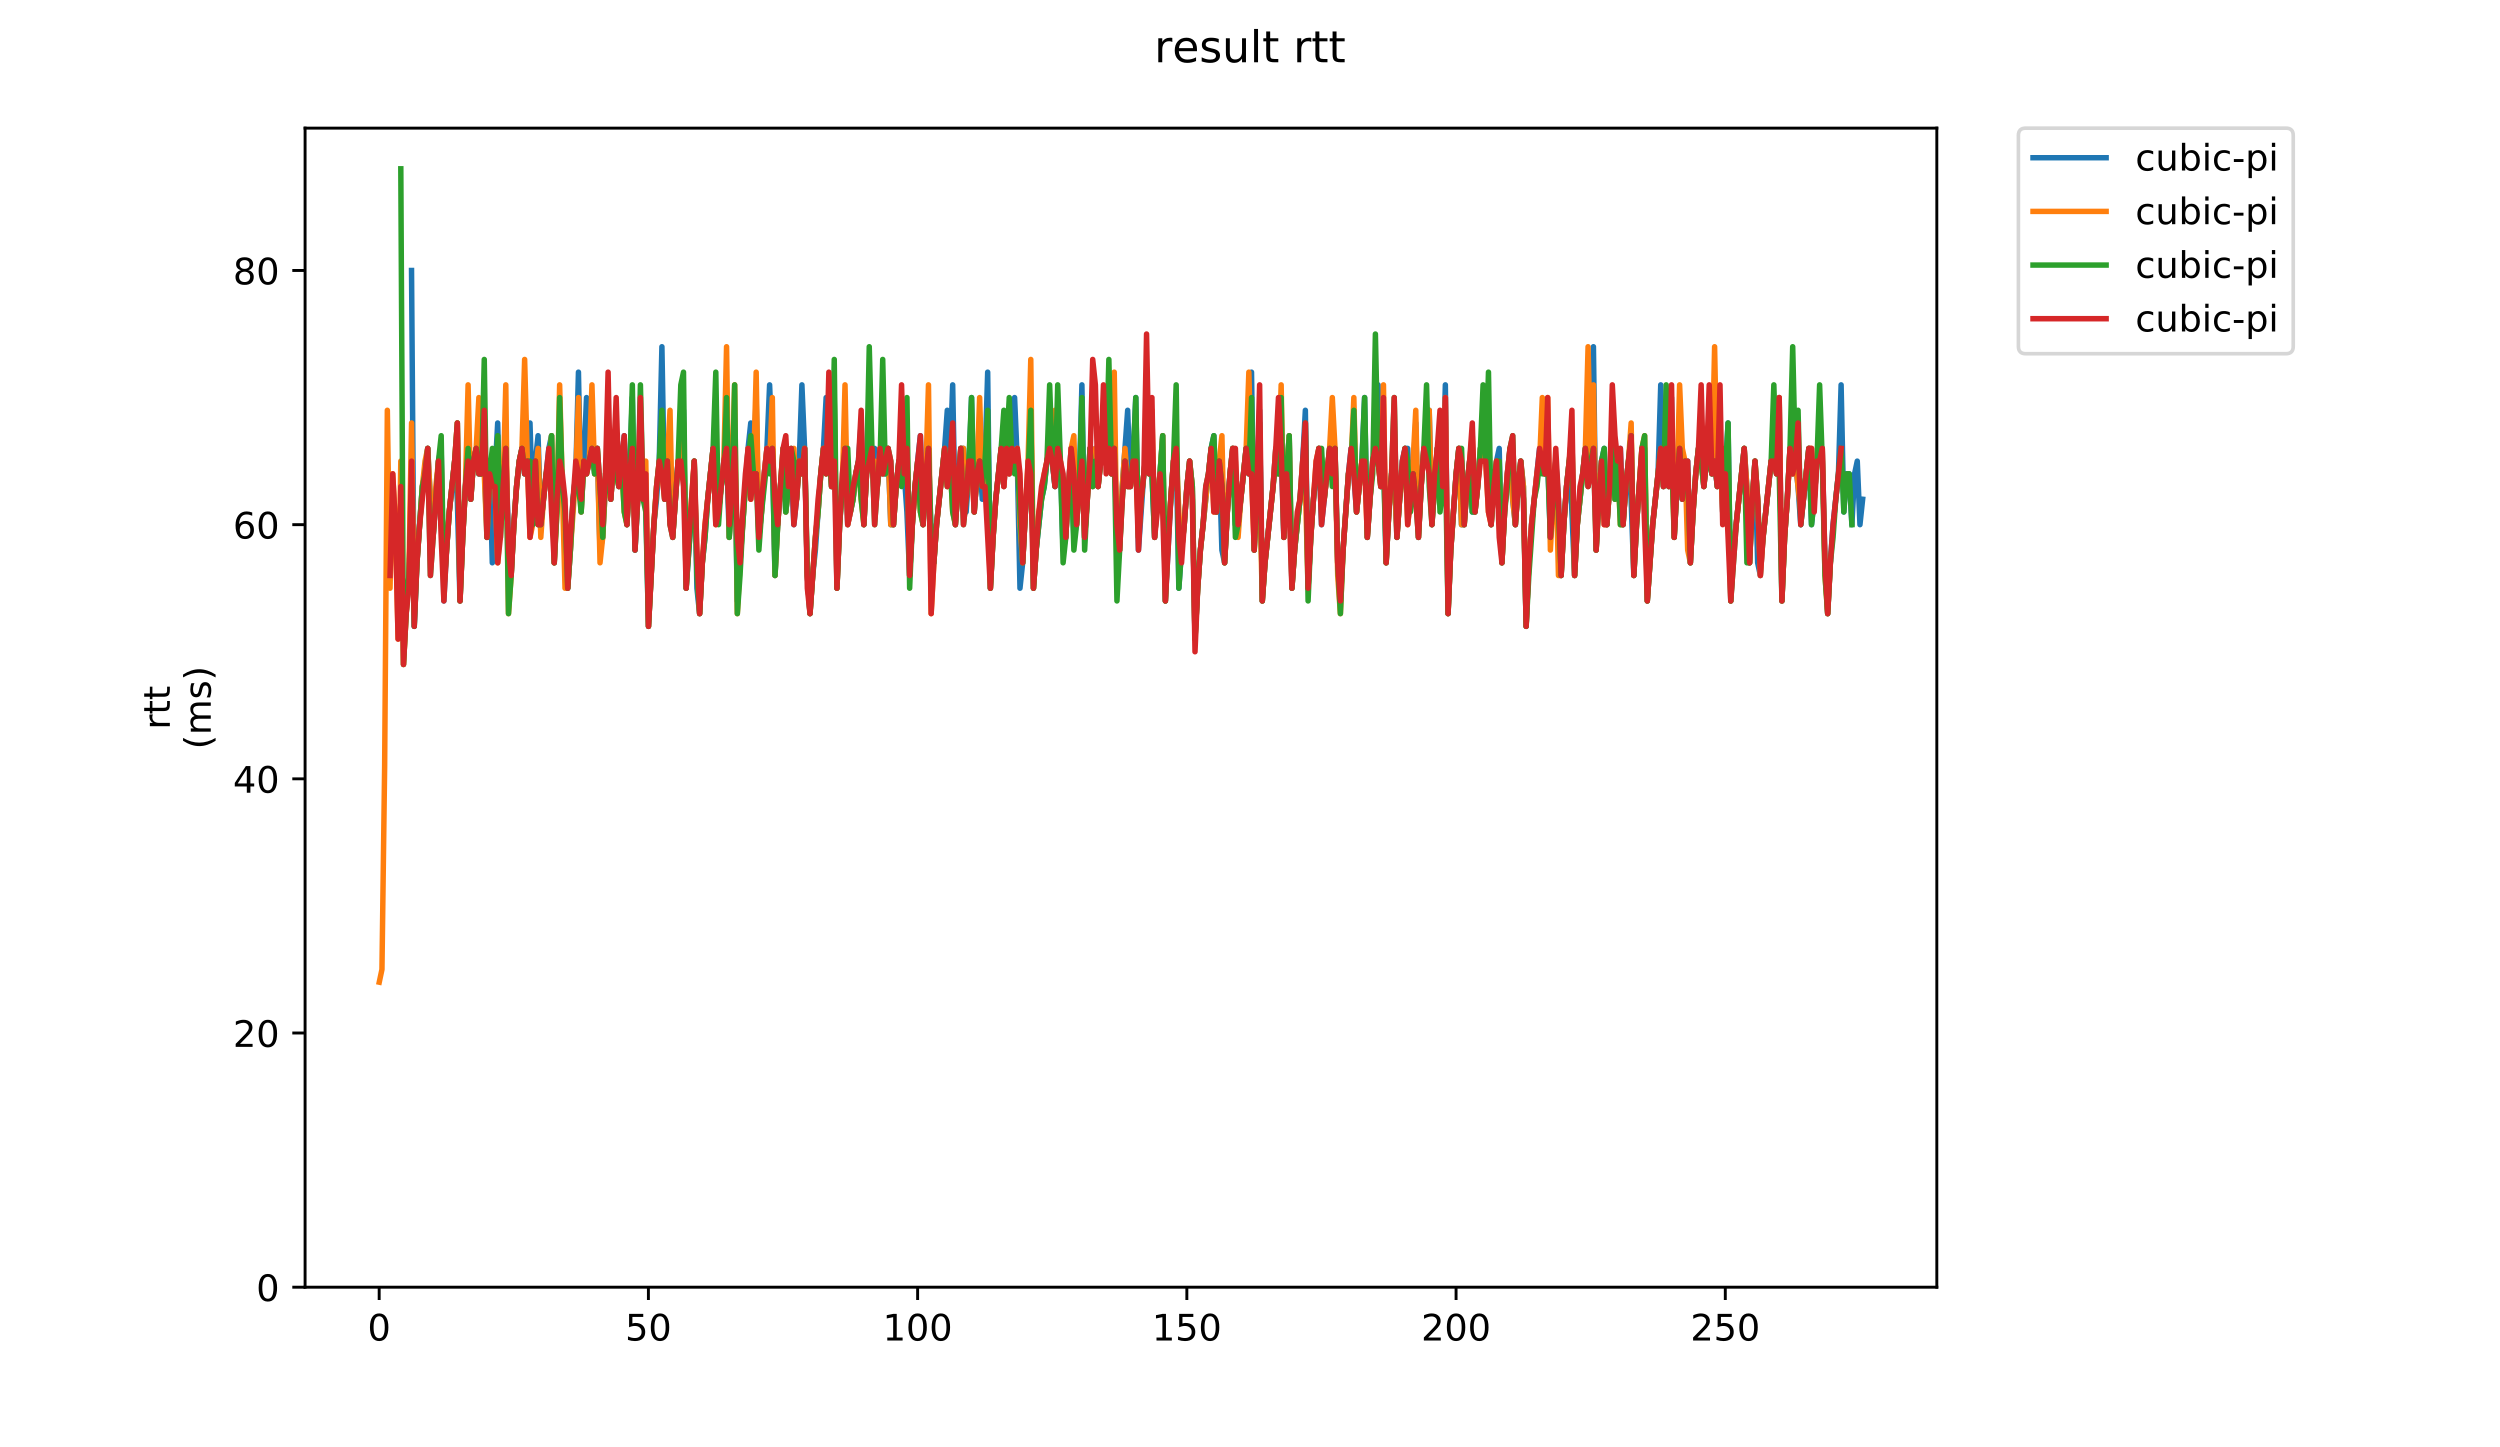 <?xml version="1.0" encoding="utf-8" standalone="no"?>
<!DOCTYPE svg PUBLIC "-//W3C//DTD SVG 1.1//EN"
  "http://www.w3.org/Graphics/SVG/1.1/DTD/svg11.dtd">
<!-- Created with matplotlib (https://matplotlib.org/) -->
<svg height="396pt" version="1.1" viewBox="0 0 684 396" width="684pt" xmlns="http://www.w3.org/2000/svg" xmlns:xlink="http://www.w3.org/1999/xlink">
 <defs>
  <style type="text/css">
*{stroke-linecap:butt;stroke-linejoin:round;}
  </style>
 </defs>
 <g id="figure_1">
  <g id="patch_1">
   <path d="M 0 396 
L 684 396 
L 684 0 
L 0 0 
z
" style="fill:#ffffff;"/>
  </g>
  <g id="axes_1">
   <g id="patch_2">
    <path d="M 83.472 352.174 
L 529.913 352.174 
L 529.913 35.062 
L 83.472 35.062 
z
" style="fill:#ffffff;"/>
   </g>
   <g id="matplotlib.axis_1">
    <g id="xtick_1">
     <g id="line2d_1">
      <defs>
       <path d="M 0 0 
L 0 3.5 
" id="m783a12eb0d" style="stroke:#000000;stroke-width:0.8;"/>
      </defs>
      <g>
       <use style="stroke:#000000;stroke-width:0.8;" x="103.743" xlink:href="#m783a12eb0d" y="352.174"/>
      </g>
     </g>
     <g id="text_1">
      <!-- 0 -->
      <defs>
       <path d="M 31.781 66.406 
Q 24.172 66.406 20.328 58.906 
Q 16.5 51.422 16.5 36.375 
Q 16.5 21.391 20.328 13.891 
Q 24.172 6.391 31.781 6.391 
Q 39.453 6.391 43.281 13.891 
Q 47.125 21.391 47.125 36.375 
Q 47.125 51.422 43.281 58.906 
Q 39.453 66.406 31.781 66.406 
z
M 31.781 74.219 
Q 44.047 74.219 50.516 64.516 
Q 56.984 54.828 56.984 36.375 
Q 56.984 17.969 50.516 8.266 
Q 44.047 -1.422 31.781 -1.422 
Q 19.531 -1.422 13.062 8.266 
Q 6.594 17.969 6.594 36.375 
Q 6.594 54.828 13.062 64.516 
Q 19.531 74.219 31.781 74.219 
z
" id="DejaVuSans-48"/>
      </defs>
      <g transform="translate(100.562 366.773)scale(0.1 -0.1)">
       <use xlink:href="#DejaVuSans-48"/>
      </g>
     </g>
    </g>
    <g id="xtick_2">
     <g id="line2d_2">
      <g>
       <use style="stroke:#000000;stroke-width:0.8;" x="177.403" xlink:href="#m783a12eb0d" y="352.174"/>
      </g>
     </g>
     <g id="text_2">
      <!-- 50 -->
      <defs>
       <path d="M 10.797 72.906 
L 49.516 72.906 
L 49.516 64.594 
L 19.828 64.594 
L 19.828 46.734 
Q 21.969 47.469 24.109 47.828 
Q 26.266 48.188 28.422 48.188 
Q 40.625 48.188 47.75 41.5 
Q 54.891 34.812 54.891 23.391 
Q 54.891 11.625 47.562 5.094 
Q 40.234 -1.422 26.906 -1.422 
Q 22.312 -1.422 17.547 -0.641 
Q 12.797 0.141 7.719 1.703 
L 7.719 11.625 
Q 12.109 9.234 16.797 8.062 
Q 21.484 6.891 26.703 6.891 
Q 35.156 6.891 40.078 11.328 
Q 45.016 15.766 45.016 23.391 
Q 45.016 31 40.078 35.438 
Q 35.156 39.891 26.703 39.891 
Q 22.75 39.891 18.812 39.016 
Q 14.891 38.141 10.797 36.281 
z
" id="DejaVuSans-53"/>
      </defs>
      <g transform="translate(171.04 366.773)scale(0.1 -0.1)">
       <use xlink:href="#DejaVuSans-53"/>
       <use x="63.623" xlink:href="#DejaVuSans-48"/>
      </g>
     </g>
    </g>
    <g id="xtick_3">
     <g id="line2d_3">
      <g>
       <use style="stroke:#000000;stroke-width:0.8;" x="251.062" xlink:href="#m783a12eb0d" y="352.174"/>
      </g>
     </g>
     <g id="text_3">
      <!-- 100 -->
      <defs>
       <path d="M 12.406 8.297 
L 28.516 8.297 
L 28.516 63.922 
L 10.984 60.406 
L 10.984 69.391 
L 28.422 72.906 
L 38.281 72.906 
L 38.281 8.297 
L 54.391 8.297 
L 54.391 0 
L 12.406 0 
z
" id="DejaVuSans-49"/>
      </defs>
      <g transform="translate(241.518 366.773)scale(0.1 -0.1)">
       <use xlink:href="#DejaVuSans-49"/>
       <use x="63.623" xlink:href="#DejaVuSans-48"/>
       <use x="127.246" xlink:href="#DejaVuSans-48"/>
      </g>
     </g>
    </g>
    <g id="xtick_4">
     <g id="line2d_4">
      <g>
       <use style="stroke:#000000;stroke-width:0.8;" x="324.722" xlink:href="#m783a12eb0d" y="352.174"/>
      </g>
     </g>
     <g id="text_4">
      <!-- 150 -->
      <g transform="translate(315.178 366.773)scale(0.1 -0.1)">
       <use xlink:href="#DejaVuSans-49"/>
       <use x="63.623" xlink:href="#DejaVuSans-53"/>
       <use x="127.246" xlink:href="#DejaVuSans-48"/>
      </g>
     </g>
    </g>
    <g id="xtick_5">
     <g id="line2d_5">
      <g>
       <use style="stroke:#000000;stroke-width:0.8;" x="398.381" xlink:href="#m783a12eb0d" y="352.174"/>
      </g>
     </g>
     <g id="text_5">
      <!-- 200 -->
      <defs>
       <path d="M 19.188 8.297 
L 53.609 8.297 
L 53.609 0 
L 7.328 0 
L 7.328 8.297 
Q 12.938 14.109 22.625 23.891 
Q 32.328 33.688 34.812 36.531 
Q 39.547 41.844 41.422 45.531 
Q 43.312 49.219 43.312 52.781 
Q 43.312 58.594 39.234 62.25 
Q 35.156 65.922 28.609 65.922 
Q 23.969 65.922 18.812 64.312 
Q 13.672 62.703 7.812 59.422 
L 7.812 69.391 
Q 13.766 71.781 18.938 73 
Q 24.125 74.219 28.422 74.219 
Q 39.75 74.219 46.484 68.547 
Q 53.219 62.891 53.219 53.422 
Q 53.219 48.922 51.531 44.891 
Q 49.859 40.875 45.406 35.406 
Q 44.188 33.984 37.641 27.219 
Q 31.109 20.453 19.188 8.297 
z
" id="DejaVuSans-50"/>
      </defs>
      <g transform="translate(388.837 366.773)scale(0.1 -0.1)">
       <use xlink:href="#DejaVuSans-50"/>
       <use x="63.623" xlink:href="#DejaVuSans-48"/>
       <use x="127.246" xlink:href="#DejaVuSans-48"/>
      </g>
     </g>
    </g>
    <g id="xtick_6">
     <g id="line2d_6">
      <g>
       <use style="stroke:#000000;stroke-width:0.8;" x="472.041" xlink:href="#m783a12eb0d" y="352.174"/>
      </g>
     </g>
     <g id="text_6">
      <!-- 250 -->
      <g transform="translate(462.497 366.773)scale(0.1 -0.1)">
       <use xlink:href="#DejaVuSans-50"/>
       <use x="63.623" xlink:href="#DejaVuSans-53"/>
       <use x="127.246" xlink:href="#DejaVuSans-48"/>
      </g>
     </g>
    </g>
   </g>
   <g id="matplotlib.axis_2">
    <g id="ytick_1">
     <g id="line2d_7">
      <defs>
       <path d="M 0 0 
L -3.5 0 
" id="mdb3381e8b7" style="stroke:#000000;stroke-width:0.8;"/>
      </defs>
      <g>
       <use style="stroke:#000000;stroke-width:0.8;" x="83.472" xlink:href="#mdb3381e8b7" y="352.174"/>
      </g>
     </g>
     <g id="text_7">
      <!-- 0 -->
      <g transform="translate(70.11 355.973)scale(0.1 -0.1)">
       <use xlink:href="#DejaVuSans-48"/>
      </g>
     </g>
    </g>
    <g id="ytick_2">
     <g id="line2d_8">
      <g>
       <use style="stroke:#000000;stroke-width:0.8;" x="83.472" xlink:href="#mdb3381e8b7" y="282.632"/>
      </g>
     </g>
     <g id="text_8">
      <!-- 20 -->
      <g transform="translate(63.747 286.431)scale(0.1 -0.1)">
       <use xlink:href="#DejaVuSans-50"/>
       <use x="63.623" xlink:href="#DejaVuSans-48"/>
      </g>
     </g>
    </g>
    <g id="ytick_3">
     <g id="line2d_9">
      <g>
       <use style="stroke:#000000;stroke-width:0.8;" x="83.472" xlink:href="#mdb3381e8b7" y="213.09"/>
      </g>
     </g>
     <g id="text_9">
      <!-- 40 -->
      <defs>
       <path d="M 37.797 64.312 
L 12.891 25.391 
L 37.797 25.391 
z
M 35.203 72.906 
L 47.609 72.906 
L 47.609 25.391 
L 58.016 25.391 
L 58.016 17.188 
L 47.609 17.188 
L 47.609 0 
L 37.797 0 
L 37.797 17.188 
L 4.891 17.188 
L 4.891 26.703 
z
" id="DejaVuSans-52"/>
      </defs>
      <g transform="translate(63.747 216.889)scale(0.1 -0.1)">
       <use xlink:href="#DejaVuSans-52"/>
       <use x="63.623" xlink:href="#DejaVuSans-48"/>
      </g>
     </g>
    </g>
    <g id="ytick_4">
     <g id="line2d_10">
      <g>
       <use style="stroke:#000000;stroke-width:0.8;" x="83.472" xlink:href="#mdb3381e8b7" y="143.548"/>
      </g>
     </g>
     <g id="text_10">
      <!-- 60 -->
      <defs>
       <path d="M 33.016 40.375 
Q 26.375 40.375 22.484 35.828 
Q 18.609 31.297 18.609 23.391 
Q 18.609 15.531 22.484 10.953 
Q 26.375 6.391 33.016 6.391 
Q 39.656 6.391 43.531 10.953 
Q 47.406 15.531 47.406 23.391 
Q 47.406 31.297 43.531 35.828 
Q 39.656 40.375 33.016 40.375 
z
M 52.594 71.297 
L 52.594 62.312 
Q 48.875 64.062 45.094 64.984 
Q 41.312 65.922 37.594 65.922 
Q 27.828 65.922 22.672 59.328 
Q 17.531 52.734 16.797 39.406 
Q 19.672 43.656 24.016 45.922 
Q 28.375 48.188 33.594 48.188 
Q 44.578 48.188 50.953 41.516 
Q 57.328 34.859 57.328 23.391 
Q 57.328 12.156 50.688 5.359 
Q 44.047 -1.422 33.016 -1.422 
Q 20.359 -1.422 13.672 8.266 
Q 6.984 17.969 6.984 36.375 
Q 6.984 53.656 15.188 63.938 
Q 23.391 74.219 37.203 74.219 
Q 40.922 74.219 44.703 73.484 
Q 48.484 72.75 52.594 71.297 
z
" id="DejaVuSans-54"/>
      </defs>
      <g transform="translate(63.747 147.347)scale(0.1 -0.1)">
       <use xlink:href="#DejaVuSans-54"/>
       <use x="63.623" xlink:href="#DejaVuSans-48"/>
      </g>
     </g>
    </g>
    <g id="ytick_5">
     <g id="line2d_11">
      <g>
       <use style="stroke:#000000;stroke-width:0.8;" x="83.472" xlink:href="#mdb3381e8b7" y="74.006"/>
      </g>
     </g>
     <g id="text_11">
      <!-- 80 -->
      <defs>
       <path d="M 31.781 34.625 
Q 24.75 34.625 20.719 30.859 
Q 16.703 27.094 16.703 20.516 
Q 16.703 13.922 20.719 10.156 
Q 24.75 6.391 31.781 6.391 
Q 38.812 6.391 42.859 10.172 
Q 46.922 13.969 46.922 20.516 
Q 46.922 27.094 42.891 30.859 
Q 38.875 34.625 31.781 34.625 
z
M 21.922 38.812 
Q 15.578 40.375 12.031 44.719 
Q 8.5 49.078 8.5 55.328 
Q 8.5 64.062 14.719 69.141 
Q 20.953 74.219 31.781 74.219 
Q 42.672 74.219 48.875 69.141 
Q 55.078 64.062 55.078 55.328 
Q 55.078 49.078 51.531 44.719 
Q 48 40.375 41.703 38.812 
Q 48.828 37.156 52.797 32.312 
Q 56.781 27.484 56.781 20.516 
Q 56.781 9.906 50.312 4.234 
Q 43.844 -1.422 31.781 -1.422 
Q 19.734 -1.422 13.25 4.234 
Q 6.781 9.906 6.781 20.516 
Q 6.781 27.484 10.781 32.312 
Q 14.797 37.156 21.922 38.812 
z
M 18.312 54.391 
Q 18.312 48.734 21.844 45.562 
Q 25.391 42.391 31.781 42.391 
Q 38.141 42.391 41.719 45.562 
Q 45.312 48.734 45.312 54.391 
Q 45.312 60.062 41.719 63.234 
Q 38.141 66.406 31.781 66.406 
Q 25.391 66.406 21.844 63.234 
Q 18.312 60.062 18.312 54.391 
z
" id="DejaVuSans-56"/>
      </defs>
      <g transform="translate(63.747 77.805)scale(0.1 -0.1)">
       <use xlink:href="#DejaVuSans-56"/>
       <use x="63.623" xlink:href="#DejaVuSans-48"/>
      </g>
     </g>
    </g>
    <g id="text_12">
     <!-- rtt -->
     <defs>
      <path d="M 41.109 46.297 
Q 39.594 47.172 37.812 47.578 
Q 36.031 48 33.891 48 
Q 26.266 48 22.188 43.047 
Q 18.109 38.094 18.109 28.812 
L 18.109 0 
L 9.078 0 
L 9.078 54.688 
L 18.109 54.688 
L 18.109 46.188 
Q 20.953 51.172 25.484 53.578 
Q 30.031 56 36.531 56 
Q 37.453 56 38.578 55.875 
Q 39.703 55.766 41.062 55.516 
z
" id="DejaVuSans-114"/>
      <path d="M 18.312 70.219 
L 18.312 54.688 
L 36.812 54.688 
L 36.812 47.703 
L 18.312 47.703 
L 18.312 18.016 
Q 18.312 11.328 20.141 9.422 
Q 21.969 7.516 27.594 7.516 
L 36.812 7.516 
L 36.812 0 
L 27.594 0 
Q 17.188 0 13.234 3.875 
Q 9.281 7.766 9.281 18.016 
L 9.281 47.703 
L 2.688 47.703 
L 2.688 54.688 
L 9.281 54.688 
L 9.281 70.219 
z
" id="DejaVuSans-116"/>
     </defs>
     <g transform="translate(46.47 199.594)rotate(-90)scale(0.1 -0.1)">
      <use xlink:href="#DejaVuSans-114"/>
      <use x="41.113" xlink:href="#DejaVuSans-116"/>
      <use x="80.322" xlink:href="#DejaVuSans-116"/>
     </g>
     <!-- (ms) -->
     <defs>
      <path d="M 31 75.875 
Q 24.469 64.656 21.281 53.656 
Q 18.109 42.672 18.109 31.391 
Q 18.109 20.125 21.312 9.062 
Q 24.516 -2 31 -13.188 
L 23.188 -13.188 
Q 15.875 -1.703 12.234 9.375 
Q 8.594 20.453 8.594 31.391 
Q 8.594 42.281 12.203 53.312 
Q 15.828 64.359 23.188 75.875 
z
" id="DejaVuSans-40"/>
      <path d="M 52 44.188 
Q 55.375 50.25 60.062 53.125 
Q 64.75 56 71.094 56 
Q 79.641 56 84.281 50.016 
Q 88.922 44.047 88.922 33.016 
L 88.922 0 
L 79.891 0 
L 79.891 32.719 
Q 79.891 40.578 77.094 44.375 
Q 74.312 48.188 68.609 48.188 
Q 61.625 48.188 57.562 43.547 
Q 53.516 38.922 53.516 30.906 
L 53.516 0 
L 44.484 0 
L 44.484 32.719 
Q 44.484 40.625 41.703 44.406 
Q 38.922 48.188 33.109 48.188 
Q 26.219 48.188 22.156 43.531 
Q 18.109 38.875 18.109 30.906 
L 18.109 0 
L 9.078 0 
L 9.078 54.688 
L 18.109 54.688 
L 18.109 46.188 
Q 21.188 51.219 25.484 53.609 
Q 29.781 56 35.688 56 
Q 41.656 56 45.828 52.969 
Q 50 49.953 52 44.188 
z
" id="DejaVuSans-109"/>
      <path d="M 44.281 53.078 
L 44.281 44.578 
Q 40.484 46.531 36.375 47.5 
Q 32.281 48.484 27.875 48.484 
Q 21.188 48.484 17.844 46.438 
Q 14.5 44.391 14.5 40.281 
Q 14.5 37.156 16.891 35.375 
Q 19.281 33.594 26.516 31.984 
L 29.594 31.297 
Q 39.156 29.25 43.188 25.516 
Q 47.219 21.781 47.219 15.094 
Q 47.219 7.469 41.188 3.016 
Q 35.156 -1.422 24.609 -1.422 
Q 20.219 -1.422 15.453 -0.562 
Q 10.688 0.297 5.422 2 
L 5.422 11.281 
Q 10.406 8.688 15.234 7.391 
Q 20.062 6.109 24.812 6.109 
Q 31.156 6.109 34.562 8.281 
Q 37.984 10.453 37.984 14.406 
Q 37.984 18.062 35.516 20.016 
Q 33.062 21.969 24.703 23.781 
L 21.578 24.516 
Q 13.234 26.266 9.516 29.906 
Q 5.812 33.547 5.812 39.891 
Q 5.812 47.609 11.281 51.797 
Q 16.75 56 26.812 56 
Q 31.781 56 36.172 55.266 
Q 40.578 54.547 44.281 53.078 
z
" id="DejaVuSans-115"/>
      <path d="M 8.016 75.875 
L 15.828 75.875 
Q 23.141 64.359 26.781 53.312 
Q 30.422 42.281 30.422 31.391 
Q 30.422 20.453 26.781 9.375 
Q 23.141 -1.703 15.828 -13.188 
L 8.016 -13.188 
Q 14.5 -2 17.703 9.062 
Q 20.906 20.125 20.906 31.391 
Q 20.906 42.672 17.703 53.656 
Q 14.5 64.656 8.016 75.875 
z
" id="DejaVuSans-41"/>
     </defs>
     <g transform="translate(57.668 204.995)rotate(-90)scale(0.1 -0.1)">
      <use xlink:href="#DejaVuSans-40"/>
      <use x="39.014" xlink:href="#DejaVuSans-109"/>
      <use x="136.426" xlink:href="#DejaVuSans-115"/>
      <use x="188.525" xlink:href="#DejaVuSans-41"/>
     </g>
    </g>
   </g>
   <g id="line2d_12">
    <path clip-path="url(#pf40e88c05c)" d="M 112.595 74.006 
L 113.332 171.365 
L 114.069 153.979 
L 115.542 133.117 
L 116.278 129.64 
L 117.015 122.685 
L 117.752 136.594 
L 118.488 147.025 
L 119.961 126.163 
L 120.698 122.685 
L 121.435 164.411 
L 122.171 150.502 
L 122.908 140.071 
L 124.381 126.163 
L 125.118 136.594 
L 125.854 164.411 
L 126.591 147.025 
L 127.327 133.117 
L 128.064 122.685 
L 128.8 136.594 
L 129.537 126.163 
L 130.274 122.685 
L 131.01 129.64 
L 131.747 129.64 
L 132.483 126.163 
L 133.22 147.025 
L 133.957 126.163 
L 134.693 153.979 
L 135.43 129.64 
L 136.166 115.731 
L 136.903 143.548 
L 138.376 122.685 
L 139.113 147.025 
L 139.849 157.456 
L 140.586 143.548 
L 141.323 133.117 
L 142.059 126.163 
L 142.796 122.685 
L 143.532 129.64 
L 144.269 126.163 
L 145.006 115.731 
L 145.742 140.071 
L 146.479 126.163 
L 147.215 119.208 
L 147.952 143.548 
L 150.162 122.685 
L 150.898 119.208 
L 151.635 153.979 
L 152.372 136.594 
L 153.108 126.163 
L 154.581 140.071 
L 155.318 160.934 
L 156.055 150.502 
L 156.791 136.594 
L 157.528 129.64 
L 158.264 101.823 
L 159.001 140.071 
L 159.737 126.163 
L 160.474 108.777 
L 161.211 126.163 
L 161.947 122.685 
L 162.684 129.64 
L 163.42 122.685 
L 164.157 150.502 
L 164.894 147.025 
L 165.63 133.117 
L 166.367 129.64 
L 167.103 136.594 
L 167.84 126.163 
L 169.313 133.117 
L 170.786 119.208 
L 171.523 143.548 
L 172.26 129.64 
L 172.996 108.777 
L 173.733 150.502 
L 174.469 136.594 
L 175.206 129.64 
L 175.943 136.594 
L 176.679 136.594 
L 177.416 171.365 
L 178.889 143.548 
L 179.626 136.594 
L 180.362 126.163 
L 181.099 94.869 
L 181.835 136.594 
L 182.572 126.163 
L 183.309 122.685 
L 184.045 147.025 
L 185.518 126.163 
L 186.255 126.163 
L 186.992 112.254 
L 187.728 160.934 
L 189.201 140.071 
L 189.938 126.163 
L 190.674 160.934 
L 191.411 167.888 
L 192.148 153.979 
L 192.884 147.025 
L 193.621 136.594 
L 195.094 122.685 
L 195.831 122.685 
L 196.567 140.071 
L 198.04 126.163 
L 198.777 122.685 
L 199.514 147.025 
L 200.25 133.117 
L 200.987 122.685 
L 201.723 164.411 
L 204.67 122.685 
L 205.406 115.731 
L 206.143 129.64 
L 206.88 108.777 
L 207.616 147.025 
L 208.353 140.071 
L 209.089 129.64 
L 209.826 122.685 
L 210.563 105.3 
L 211.299 122.685 
L 212.036 157.456 
L 212.772 143.548 
L 213.509 133.117 
L 214.246 126.163 
L 214.982 140.071 
L 216.455 126.163 
L 217.192 143.548 
L 217.929 136.594 
L 218.665 126.163 
L 219.402 105.3 
L 220.138 122.685 
L 220.875 157.456 
L 221.611 167.888 
L 222.348 157.456 
L 223.085 150.502 
L 224.558 129.64 
L 225.294 122.685 
L 226.031 108.777 
L 226.768 122.685 
L 227.504 133.117 
L 228.241 108.777 
L 228.977 160.934 
L 229.714 143.548 
L 231.187 122.685 
L 231.924 143.548 
L 233.397 136.594 
L 234.134 129.64 
L 234.87 126.163 
L 235.607 115.731 
L 236.343 143.548 
L 237.08 129.64 
L 237.817 126.163 
L 238.553 126.163 
L 239.29 122.685 
L 240.026 133.117 
L 240.763 126.163 
L 241.5 129.64 
L 242.236 129.64 
L 242.973 122.685 
L 243.709 143.548 
L 244.446 143.548 
L 245.183 133.117 
L 245.919 126.163 
L 246.656 129.64 
L 247.392 129.64 
L 248.129 140.071 
L 248.866 157.456 
L 249.602 143.548 
L 250.339 133.117 
L 251.812 119.208 
L 252.548 143.548 
L 253.285 129.64 
L 254.022 122.685 
L 254.758 147.025 
L 255.495 153.979 
L 256.231 143.548 
L 258.441 122.685 
L 259.178 112.254 
L 259.914 126.163 
L 260.651 105.3 
L 261.388 143.548 
L 262.861 122.685 
L 263.597 122.685 
L 264.334 140.071 
L 265.071 129.64 
L 265.807 108.777 
L 266.544 140.071 
L 267.28 129.64 
L 268.017 126.163 
L 268.754 136.594 
L 269.49 126.163 
L 270.227 101.823 
L 270.963 160.934 
L 271.7 147.025 
L 272.437 136.594 
L 273.91 122.685 
L 274.646 133.117 
L 275.383 122.685 
L 276.12 129.64 
L 276.856 122.685 
L 277.593 108.777 
L 278.329 126.163 
L 279.066 160.934 
L 279.803 153.979 
L 280.539 140.071 
L 281.276 129.64 
L 282.012 112.254 
L 282.749 160.934 
L 283.485 150.502 
L 284.959 136.594 
L 285.695 133.117 
L 286.432 126.163 
L 287.168 122.685 
L 287.905 126.163 
L 288.642 133.117 
L 289.378 122.685 
L 290.115 126.163 
L 290.851 150.502 
L 291.588 147.025 
L 292.325 133.117 
L 293.061 122.685 
L 293.798 147.025 
L 294.534 143.548 
L 295.271 133.117 
L 296.008 105.3 
L 296.744 147.025 
L 297.481 136.594 
L 298.217 122.685 
L 298.954 133.117 
L 299.691 122.685 
L 300.427 133.117 
L 301.164 126.163 
L 301.9 122.685 
L 302.637 126.163 
L 303.374 122.685 
L 304.11 129.64 
L 304.847 122.685 
L 305.583 147.025 
L 306.32 150.502 
L 307.057 133.117 
L 308.53 112.254 
L 309.266 133.117 
L 310.003 126.163 
L 310.74 108.777 
L 311.476 150.502 
L 312.949 129.64 
L 313.686 122.685 
L 314.422 129.64 
L 315.159 129.64 
L 315.896 147.025 
L 316.632 136.594 
L 317.369 129.64 
L 318.105 119.208 
L 318.842 164.411 
L 320.315 136.594 
L 321.052 126.163 
L 321.788 122.685 
L 322.525 160.934 
L 323.262 150.502 
L 323.998 143.548 
L 324.735 133.117 
L 325.471 126.163 
L 326.208 133.117 
L 326.945 174.842 
L 327.681 160.934 
L 328.418 150.502 
L 331.364 122.685 
L 332.101 119.208 
L 332.837 140.071 
L 333.574 126.163 
L 334.311 150.502 
L 335.047 153.979 
L 335.784 140.071 
L 336.52 129.64 
L 337.257 122.685 
L 337.994 143.548 
L 338.73 143.548 
L 340.94 122.685 
L 341.677 129.64 
L 342.413 101.823 
L 343.15 150.502 
L 343.886 133.117 
L 344.623 112.254 
L 345.359 164.411 
L 346.096 153.979 
L 348.306 133.117 
L 349.042 122.685 
L 349.779 129.64 
L 350.516 122.685 
L 351.252 147.025 
L 351.989 129.64 
L 352.725 119.208 
L 353.462 160.934 
L 354.199 150.502 
L 355.672 136.594 
L 356.408 126.163 
L 357.145 112.254 
L 357.882 160.934 
L 358.618 147.025 
L 359.355 136.594 
L 360.828 122.685 
L 361.565 143.548 
L 363.774 122.685 
L 364.511 129.64 
L 365.248 122.685 
L 365.984 153.979 
L 366.721 164.411 
L 367.457 150.502 
L 368.931 129.64 
L 369.667 122.685 
L 370.404 129.64 
L 371.14 140.071 
L 372.614 126.163 
L 373.35 108.777 
L 374.087 147.025 
L 375.56 126.163 
L 376.296 122.685 
L 377.033 105.3 
L 377.77 133.117 
L 378.506 122.685 
L 379.243 153.979 
L 379.979 140.071 
L 380.716 129.64 
L 381.453 129.64 
L 382.189 147.025 
L 383.662 126.163 
L 384.399 122.685 
L 385.136 122.685 
L 385.872 136.594 
L 386.609 129.64 
L 387.345 115.731 
L 388.082 147.025 
L 388.819 133.117 
L 389.555 122.685 
L 390.292 126.163 
L 391.028 112.254 
L 391.765 143.548 
L 393.238 122.685 
L 393.975 136.594 
L 394.711 133.117 
L 395.448 105.3 
L 396.185 167.888 
L 396.921 150.502 
L 398.394 129.64 
L 399.131 122.685 
L 399.868 143.548 
L 400.604 143.548 
L 401.341 133.117 
L 402.077 126.163 
L 402.814 140.071 
L 403.551 140.071 
L 404.287 133.117 
L 405.024 122.685 
L 405.76 126.163 
L 406.497 126.163 
L 407.233 119.208 
L 407.97 143.548 
L 408.707 133.117 
L 409.443 126.163 
L 410.18 122.685 
L 410.916 153.979 
L 411.653 140.071 
L 412.39 129.64 
L 413.126 122.685 
L 413.863 136.594 
L 414.599 143.548 
L 415.336 133.117 
L 416.073 126.163 
L 416.809 133.117 
L 417.546 171.365 
L 418.282 153.979 
L 419.019 143.548 
L 421.229 122.685 
L 422.702 129.64 
L 423.439 126.163 
L 424.175 147.025 
L 425.648 126.163 
L 426.385 136.594 
L 427.122 157.456 
L 427.858 143.548 
L 428.595 133.117 
L 429.331 126.163 
L 430.068 140.071 
L 430.805 157.456 
L 431.541 143.548 
L 433.751 122.685 
L 434.488 129.64 
L 435.224 126.163 
L 435.961 94.869 
L 436.697 150.502 
L 437.434 136.594 
L 438.17 126.163 
L 438.907 122.685 
L 439.644 143.548 
L 441.117 122.685 
L 441.853 136.594 
L 442.59 126.163 
L 443.327 122.685 
L 444.063 143.548 
L 444.8 133.117 
L 445.536 126.163 
L 446.273 136.594 
L 447.01 157.456 
L 447.746 143.548 
L 448.483 133.117 
L 449.219 126.163 
L 449.956 122.685 
L 450.693 164.411 
L 452.166 143.548 
L 453.639 129.64 
L 454.376 105.3 
L 455.112 133.117 
L 455.849 122.685 
L 456.585 133.117 
L 457.322 108.777 
L 458.059 147.025 
L 458.795 133.117 
L 459.532 122.685 
L 460.268 136.594 
L 461.005 126.163 
L 461.742 126.163 
L 462.478 153.979 
L 463.215 140.071 
L 463.951 129.64 
L 464.688 122.685 
L 465.425 126.163 
L 466.161 133.117 
L 466.898 126.163 
L 467.634 122.685 
L 468.371 129.64 
L 469.107 126.163 
L 469.844 133.117 
L 470.581 122.685 
L 471.317 140.071 
L 472.054 129.64 
L 472.79 115.731 
L 473.527 164.411 
L 474.264 150.502 
L 477.21 122.685 
L 477.947 133.117 
L 478.683 153.979 
L 479.42 136.594 
L 480.156 126.163 
L 480.893 153.979 
L 481.63 157.456 
L 482.366 147.025 
L 484.576 126.163 
L 485.313 126.163 
L 486.049 129.64 
L 486.786 108.777 
L 487.522 164.411 
L 488.259 147.025 
L 488.996 136.594 
L 489.732 122.685 
L 490.469 129.64 
L 491.205 126.163 
L 491.942 133.117 
L 492.679 143.548 
L 494.888 122.685 
L 495.625 143.548 
L 496.361 136.594 
L 497.098 126.163 
L 497.835 126.163 
L 498.571 122.685 
L 499.308 153.979 
L 500.044 167.888 
L 500.781 153.979 
L 501.518 143.548 
L 502.991 129.64 
L 503.727 105.3 
L 504.464 140.071 
L 505.201 129.64 
L 505.937 129.64 
L 506.674 143.548 
L 507.41 129.64 
L 508.147 126.163 
L 508.884 143.548 
L 509.62 136.594 
L 509.62 136.594 
" style="fill:none;stroke:#1f77b4;stroke-linecap:square;stroke-width:1.5;"/>
   </g>
   <g id="line2d_13">
    <path clip-path="url(#pf40e88c05c)" d="M 103.765 268.724 
L 104.502 265.247 
L 105.238 209.613 
L 105.975 112.254 
L 106.711 160.934 
L 107.448 129.64 
L 108.185 143.548 
L 108.921 174.842 
L 109.658 126.163 
L 110.394 181.796 
L 111.131 167.888 
L 111.868 157.456 
L 112.604 115.731 
L 113.341 167.888 
L 114.077 153.979 
L 115.551 133.117 
L 116.287 126.163 
L 117.024 122.685 
L 117.76 136.594 
L 118.497 147.025 
L 119.234 133.117 
L 119.97 126.163 
L 120.707 126.163 
L 121.443 160.934 
L 122.917 140.071 
L 124.39 126.163 
L 125.126 115.731 
L 125.863 164.411 
L 126.6 147.025 
L 127.336 133.117 
L 128.073 105.3 
L 128.809 136.594 
L 129.546 126.163 
L 130.283 122.685 
L 131.019 108.777 
L 131.756 129.64 
L 132.492 129.64 
L 133.229 147.025 
L 133.966 129.64 
L 134.702 133.117 
L 135.439 133.117 
L 136.175 153.979 
L 137.648 133.117 
L 138.385 105.3 
L 139.122 167.888 
L 139.858 157.456 
L 140.595 143.548 
L 141.331 133.117 
L 142.068 126.163 
L 142.805 122.685 
L 143.541 98.346 
L 144.278 126.163 
L 145.014 147.025 
L 145.751 143.548 
L 146.488 129.64 
L 147.224 122.685 
L 147.961 147.025 
L 148.697 136.594 
L 149.434 129.64 
L 150.171 126.163 
L 150.907 119.208 
L 151.644 153.979 
L 152.38 140.071 
L 153.117 105.3 
L 154.59 160.934 
L 155.327 160.934 
L 157.537 129.64 
L 158.273 108.777 
L 159.01 140.071 
L 159.746 126.163 
L 160.483 129.64 
L 161.22 126.163 
L 161.956 105.3 
L 162.693 129.64 
L 163.429 122.685 
L 164.166 153.979 
L 164.903 147.025 
L 165.639 133.117 
L 166.376 129.64 
L 167.112 136.594 
L 167.849 126.163 
L 169.322 133.117 
L 170.059 126.163 
L 170.795 140.071 
L 171.532 143.548 
L 172.268 129.64 
L 173.005 122.685 
L 173.742 147.025 
L 174.478 136.594 
L 175.215 129.64 
L 175.951 136.594 
L 176.688 126.163 
L 177.425 171.365 
L 178.898 143.548 
L 179.634 133.117 
L 180.371 126.163 
L 181.108 129.64 
L 181.844 136.594 
L 182.581 126.163 
L 183.317 112.254 
L 184.054 147.025 
L 185.527 126.163 
L 186.264 126.163 
L 187 115.731 
L 187.737 160.934 
L 188.474 147.025 
L 189.947 126.163 
L 190.683 153.979 
L 191.42 167.888 
L 192.157 153.979 
L 192.893 143.548 
L 195.103 122.685 
L 195.839 143.548 
L 196.576 140.071 
L 198.049 126.163 
L 198.786 94.869 
L 199.522 147.025 
L 200.259 133.117 
L 200.996 105.3 
L 201.732 167.888 
L 202.469 153.979 
L 204.679 122.685 
L 205.415 136.594 
L 206.152 129.64 
L 206.888 101.823 
L 207.625 147.025 
L 208.362 140.071 
L 209.098 129.64 
L 209.835 122.685 
L 210.571 126.163 
L 211.308 108.777 
L 212.045 157.456 
L 212.781 143.548 
L 214.254 122.685 
L 214.991 140.071 
L 216.464 126.163 
L 217.201 122.685 
L 217.937 136.594 
L 218.674 126.163 
L 219.411 129.64 
L 220.147 122.685 
L 220.884 157.456 
L 221.62 167.888 
L 223.094 147.025 
L 223.83 140.071 
L 224.567 129.64 
L 225.303 122.685 
L 226.04 129.64 
L 226.776 122.685 
L 227.513 133.117 
L 228.25 108.777 
L 228.986 160.934 
L 229.723 143.548 
L 230.459 133.117 
L 231.196 105.3 
L 231.933 143.548 
L 233.406 136.594 
L 234.142 129.64 
L 234.879 126.163 
L 235.616 136.594 
L 236.352 143.548 
L 237.089 129.64 
L 237.825 126.163 
L 239.299 126.163 
L 240.035 133.117 
L 240.772 122.685 
L 241.508 129.64 
L 242.982 122.685 
L 243.718 143.548 
L 244.455 143.548 
L 245.191 133.117 
L 245.928 126.163 
L 246.665 129.64 
L 247.401 129.64 
L 248.138 119.208 
L 248.874 157.456 
L 249.611 143.548 
L 250.348 133.117 
L 251.084 126.163 
L 251.821 140.071 
L 252.557 143.548 
L 253.294 129.64 
L 254.031 105.3 
L 254.767 167.888 
L 255.504 153.979 
L 256.24 143.548 
L 258.45 122.685 
L 259.187 133.117 
L 259.923 126.163 
L 260.66 140.071 
L 261.396 143.548 
L 262.87 122.685 
L 263.606 122.685 
L 264.343 136.594 
L 265.079 126.163 
L 265.816 126.163 
L 266.553 140.071 
L 267.289 129.64 
L 268.026 108.777 
L 268.762 133.117 
L 269.499 126.163 
L 270.236 136.594 
L 270.972 160.934 
L 271.709 147.025 
L 272.445 136.594 
L 273.919 122.685 
L 274.655 133.117 
L 275.392 122.685 
L 276.128 129.64 
L 276.865 122.685 
L 277.602 126.163 
L 278.338 122.685 
L 279.075 143.548 
L 279.811 153.979 
L 281.285 126.163 
L 282.021 98.346 
L 282.758 160.934 
L 284.231 140.071 
L 284.968 136.594 
L 285.704 129.64 
L 287.177 122.685 
L 287.914 126.163 
L 288.65 112.254 
L 289.387 122.685 
L 290.124 126.163 
L 290.86 133.117 
L 291.597 147.025 
L 292.333 133.117 
L 293.07 122.685 
L 293.807 119.208 
L 294.543 143.548 
L 295.28 133.117 
L 296.016 126.163 
L 296.753 147.025 
L 297.49 136.594 
L 298.226 122.685 
L 298.963 133.117 
L 299.699 122.685 
L 300.436 133.117 
L 301.173 126.163 
L 301.909 122.685 
L 302.646 126.163 
L 303.382 122.685 
L 304.119 129.64 
L 304.856 101.823 
L 305.592 150.502 
L 306.329 150.502 
L 307.065 133.117 
L 307.802 122.685 
L 308.539 133.117 
L 309.275 133.117 
L 310.012 126.163 
L 310.748 126.163 
L 311.485 147.025 
L 312.222 136.594 
L 313.695 122.685 
L 314.431 129.64 
L 315.168 112.254 
L 315.905 147.025 
L 316.641 136.594 
L 317.378 129.64 
L 318.114 119.208 
L 318.851 164.411 
L 319.587 147.025 
L 321.061 126.163 
L 321.797 122.685 
L 322.534 140.071 
L 323.27 150.502 
L 324.007 143.548 
L 324.744 133.117 
L 325.48 126.163 
L 326.217 133.117 
L 326.953 174.842 
L 327.69 160.934 
L 328.427 150.502 
L 331.373 122.685 
L 332.11 140.071 
L 332.846 140.071 
L 333.583 126.163 
L 334.319 119.208 
L 335.056 153.979 
L 335.793 140.071 
L 336.529 129.64 
L 337.266 122.685 
L 338.002 126.163 
L 338.739 147.025 
L 339.476 136.594 
L 340.949 122.685 
L 341.685 101.823 
L 342.422 129.64 
L 343.159 150.502 
L 343.895 133.117 
L 344.632 133.117 
L 345.368 164.411 
L 346.105 153.979 
L 348.315 133.117 
L 349.051 122.685 
L 349.788 129.64 
L 350.524 105.3 
L 351.261 147.025 
L 351.998 129.64 
L 352.734 119.208 
L 353.471 160.934 
L 354.207 150.502 
L 355.681 136.594 
L 356.417 126.163 
L 357.154 133.117 
L 357.89 160.934 
L 358.627 147.025 
L 360.1 126.163 
L 360.837 122.685 
L 361.573 126.163 
L 362.31 136.594 
L 363.783 122.685 
L 364.52 108.777 
L 365.256 122.685 
L 365.993 157.456 
L 366.73 167.888 
L 367.466 150.502 
L 368.939 129.64 
L 369.676 126.163 
L 370.413 108.777 
L 371.149 140.071 
L 372.622 126.163 
L 373.359 126.163 
L 374.096 147.025 
L 375.569 126.163 
L 376.305 122.685 
L 377.042 126.163 
L 377.779 133.117 
L 378.515 105.3 
L 379.252 153.979 
L 379.988 140.071 
L 380.725 129.64 
L 381.461 129.64 
L 382.198 147.025 
L 382.935 136.594 
L 384.408 122.685 
L 385.144 143.548 
L 385.881 136.594 
L 386.618 126.163 
L 387.354 112.254 
L 388.091 147.025 
L 388.827 133.117 
L 389.564 122.685 
L 390.301 126.163 
L 391.037 112.254 
L 391.774 143.548 
L 393.247 122.685 
L 393.984 136.594 
L 394.72 133.117 
L 395.457 108.777 
L 396.193 167.888 
L 396.93 150.502 
L 398.403 129.64 
L 399.14 122.685 
L 399.876 143.548 
L 400.613 143.548 
L 401.35 133.117 
L 402.823 119.208 
L 403.559 140.071 
L 404.296 133.117 
L 405.033 122.685 
L 405.769 126.163 
L 406.506 126.163 
L 407.242 140.071 
L 407.979 143.548 
L 408.716 133.117 
L 409.452 126.163 
L 410.189 129.64 
L 410.925 153.979 
L 411.662 140.071 
L 412.398 129.64 
L 413.135 122.685 
L 413.872 136.594 
L 414.608 143.548 
L 415.345 133.117 
L 416.081 126.163 
L 416.818 133.117 
L 417.555 171.365 
L 418.291 153.979 
L 419.028 143.548 
L 420.501 129.64 
L 421.238 126.163 
L 421.974 108.777 
L 422.711 129.64 
L 423.447 108.777 
L 424.184 150.502 
L 424.921 136.594 
L 425.657 126.163 
L 426.394 157.456 
L 427.13 157.456 
L 427.867 143.548 
L 428.604 133.117 
L 430.077 119.208 
L 430.813 157.456 
L 431.55 143.548 
L 433.76 122.685 
L 434.496 94.869 
L 435.233 126.163 
L 435.97 105.3 
L 436.706 150.502 
L 437.443 136.594 
L 438.179 126.163 
L 438.916 143.548 
L 439.653 143.548 
L 441.126 122.685 
L 441.862 136.594 
L 442.599 126.163 
L 443.335 143.548 
L 444.072 143.548 
L 444.809 133.117 
L 445.545 126.163 
L 446.282 115.731 
L 447.018 157.456 
L 447.755 143.548 
L 449.228 122.685 
L 449.965 119.208 
L 450.701 164.411 
L 452.175 143.548 
L 454.384 122.685 
L 455.121 133.117 
L 455.858 122.685 
L 456.594 133.117 
L 457.331 122.685 
L 458.067 147.025 
L 458.804 133.117 
L 459.541 105.3 
L 460.277 122.685 
L 461.014 126.163 
L 461.75 150.502 
L 462.487 153.979 
L 463.224 140.071 
L 463.96 129.64 
L 464.697 122.685 
L 465.433 126.163 
L 466.17 133.117 
L 466.907 126.163 
L 467.643 122.685 
L 468.38 129.64 
L 469.116 94.869 
L 469.853 133.117 
L 470.59 122.685 
L 471.326 140.071 
L 472.063 129.64 
L 472.799 126.163 
L 473.536 164.411 
L 474.272 150.502 
L 477.219 122.685 
L 477.955 133.117 
L 478.692 153.979 
L 479.429 136.594 
L 480.165 126.163 
L 480.902 136.594 
L 481.638 157.456 
L 482.375 147.025 
L 484.585 126.163 
L 485.321 126.163 
L 486.058 129.64 
L 486.795 108.777 
L 487.531 164.411 
L 488.268 147.025 
L 489.004 136.594 
L 489.741 122.685 
L 490.478 129.64 
L 491.214 126.163 
L 492.687 140.071 
L 493.424 136.594 
L 494.897 122.685 
L 495.634 122.685 
L 496.37 136.594 
L 497.107 126.163 
L 497.844 126.163 
L 498.58 122.685 
L 499.317 157.456 
L 500.053 167.888 
L 500.79 153.979 
L 500.79 153.979 
" style="fill:none;stroke:#ff7f0e;stroke-linecap:square;stroke-width:1.5;"/>
   </g>
   <g id="line2d_14">
    <path clip-path="url(#pf40e88c05c)" d="M 109.661 46.189 
L 110.397 181.796 
L 111.134 167.888 
L 111.871 157.456 
L 112.607 136.594 
L 113.344 171.365 
L 114.08 153.979 
L 115.554 133.117 
L 116.29 129.64 
L 117.027 122.685 
L 117.763 157.456 
L 119.973 126.163 
L 120.71 119.208 
L 121.446 160.934 
L 122.92 140.071 
L 124.393 126.163 
L 125.129 115.731 
L 125.866 164.411 
L 126.602 147.025 
L 127.339 133.117 
L 128.076 122.685 
L 128.812 136.594 
L 129.549 126.163 
L 130.285 122.685 
L 131.022 129.64 
L 131.759 129.64 
L 132.495 98.346 
L 133.232 147.025 
L 133.968 129.64 
L 134.705 122.685 
L 135.442 133.117 
L 136.178 119.208 
L 136.915 147.025 
L 137.651 133.117 
L 138.388 122.685 
L 139.125 167.888 
L 139.861 157.456 
L 140.598 143.548 
L 141.334 133.117 
L 142.071 126.163 
L 142.808 122.685 
L 143.544 129.64 
L 144.281 126.163 
L 145.017 126.163 
L 145.754 143.548 
L 146.491 126.163 
L 147.227 143.548 
L 147.964 143.548 
L 149.437 129.64 
L 150.174 126.163 
L 150.91 119.208 
L 151.647 153.979 
L 152.383 140.071 
L 153.12 108.777 
L 153.857 133.117 
L 154.593 140.071 
L 155.33 160.934 
L 156.066 150.502 
L 156.803 136.594 
L 157.539 129.64 
L 158.276 133.117 
L 159.013 140.071 
L 159.749 126.163 
L 160.486 129.64 
L 161.959 122.685 
L 162.696 129.64 
L 163.432 122.685 
L 164.169 133.117 
L 164.905 147.025 
L 165.642 129.64 
L 166.379 129.64 
L 167.115 136.594 
L 167.852 126.163 
L 169.325 133.117 
L 170.062 126.163 
L 170.798 140.071 
L 171.535 143.548 
L 172.271 129.64 
L 173.008 105.3 
L 173.745 150.502 
L 174.481 136.594 
L 175.218 105.3 
L 175.954 136.594 
L 176.691 140.071 
L 177.428 171.365 
L 178.901 143.548 
L 179.637 133.117 
L 180.374 126.163 
L 181.111 112.254 
L 181.847 136.594 
L 182.584 126.163 
L 183.32 143.548 
L 184.057 147.025 
L 185.53 126.163 
L 186.267 105.3 
L 187.003 101.823 
L 187.74 160.934 
L 189.213 140.071 
L 189.95 126.163 
L 190.686 157.456 
L 191.423 167.888 
L 192.159 153.979 
L 192.896 147.025 
L 193.633 136.594 
L 195.106 122.685 
L 195.842 101.823 
L 196.579 143.548 
L 197.316 133.117 
L 198.052 129.64 
L 198.789 108.777 
L 199.525 147.025 
L 200.262 136.594 
L 200.999 105.3 
L 201.735 167.888 
L 202.472 157.456 
L 203.208 143.548 
L 203.945 133.117 
L 205.418 119.208 
L 206.155 129.64 
L 206.891 129.64 
L 207.628 150.502 
L 208.365 140.071 
L 209.838 126.163 
L 210.574 129.64 
L 211.311 122.685 
L 212.048 157.456 
L 212.784 143.548 
L 214.257 122.685 
L 214.994 140.071 
L 215.731 133.117 
L 216.467 122.685 
L 217.204 126.163 
L 217.94 136.594 
L 218.677 126.163 
L 219.413 129.64 
L 220.15 122.685 
L 220.887 157.456 
L 221.623 167.888 
L 223.096 147.025 
L 223.833 140.071 
L 224.57 129.64 
L 225.306 122.685 
L 226.043 129.64 
L 226.779 122.685 
L 227.516 133.117 
L 228.253 98.346 
L 228.989 160.934 
L 229.726 143.548 
L 231.199 122.685 
L 231.936 122.685 
L 232.672 140.071 
L 233.409 136.594 
L 234.145 129.64 
L 234.882 126.163 
L 235.619 136.594 
L 236.355 143.548 
L 237.092 129.64 
L 237.828 94.869 
L 238.565 122.685 
L 239.302 143.548 
L 240.038 133.117 
L 240.775 126.163 
L 241.511 98.346 
L 242.248 129.64 
L 242.985 122.685 
L 243.721 126.163 
L 244.458 143.548 
L 245.194 133.117 
L 245.931 126.163 
L 246.668 133.117 
L 247.404 129.64 
L 248.141 108.777 
L 248.877 160.934 
L 249.614 143.548 
L 250.35 133.117 
L 251.087 126.163 
L 251.824 140.071 
L 252.56 143.548 
L 254.033 122.685 
L 254.77 147.025 
L 255.507 153.979 
L 256.243 143.548 
L 258.453 122.685 
L 259.19 133.117 
L 259.926 126.163 
L 260.663 140.071 
L 261.399 143.548 
L 262.873 122.685 
L 263.609 143.548 
L 264.346 136.594 
L 265.082 126.163 
L 265.819 108.777 
L 266.556 140.071 
L 267.292 129.64 
L 268.029 126.163 
L 268.765 133.117 
L 269.502 126.163 
L 270.239 112.254 
L 270.975 160.934 
L 271.712 147.025 
L 272.448 136.594 
L 273.922 122.685 
L 274.658 112.254 
L 275.395 122.685 
L 276.131 108.777 
L 276.868 126.163 
L 277.605 129.64 
L 278.341 126.163 
L 279.814 153.979 
L 280.551 140.071 
L 281.287 129.64 
L 282.024 112.254 
L 282.761 160.934 
L 283.497 150.502 
L 284.97 136.594 
L 285.707 133.117 
L 286.444 126.163 
L 287.18 105.3 
L 287.917 126.163 
L 288.653 133.117 
L 289.39 105.3 
L 290.127 126.163 
L 290.863 153.979 
L 291.6 147.025 
L 292.336 133.117 
L 293.073 126.163 
L 293.81 150.502 
L 294.546 143.548 
L 295.283 133.117 
L 296.019 108.777 
L 296.756 150.502 
L 298.229 122.685 
L 298.966 133.117 
L 299.702 126.163 
L 300.439 133.117 
L 301.176 126.163 
L 301.912 122.685 
L 302.649 126.163 
L 303.385 98.346 
L 304.122 129.64 
L 304.859 122.685 
L 305.595 164.411 
L 307.068 136.594 
L 307.805 126.163 
L 308.542 133.117 
L 309.278 133.117 
L 310.015 126.163 
L 310.751 108.777 
L 311.488 147.025 
L 312.224 136.594 
L 313.698 122.685 
L 314.434 129.64 
L 315.171 129.64 
L 315.907 147.025 
L 316.644 136.594 
L 317.381 129.64 
L 318.117 119.208 
L 318.854 164.411 
L 319.59 147.025 
L 321.064 126.163 
L 321.8 105.3 
L 322.537 160.934 
L 323.273 150.502 
L 324.01 143.548 
L 324.747 133.117 
L 325.483 126.163 
L 326.22 133.117 
L 326.956 174.842 
L 327.693 160.934 
L 328.43 150.502 
L 329.166 143.548 
L 329.903 133.117 
L 330.639 129.64 
L 331.376 122.685 
L 332.113 119.208 
L 332.849 140.071 
L 333.586 126.163 
L 334.322 133.117 
L 335.059 153.979 
L 335.796 140.071 
L 336.532 129.64 
L 337.269 122.685 
L 338.005 147.025 
L 338.742 143.548 
L 340.952 122.685 
L 341.688 129.64 
L 342.425 108.777 
L 343.161 150.502 
L 344.635 115.731 
L 345.371 164.411 
L 346.108 153.979 
L 349.054 126.163 
L 349.791 129.64 
L 350.527 108.777 
L 351.264 147.025 
L 352.001 129.64 
L 352.737 119.208 
L 353.474 160.934 
L 354.21 150.502 
L 356.42 129.64 
L 357.157 115.731 
L 357.893 164.411 
L 358.63 147.025 
L 359.367 136.594 
L 360.84 122.685 
L 361.576 122.685 
L 362.313 136.594 
L 363.786 122.685 
L 364.523 133.117 
L 365.259 122.685 
L 365.996 153.979 
L 366.733 167.888 
L 367.469 150.502 
L 368.942 129.64 
L 369.679 126.163 
L 370.416 112.254 
L 371.152 140.071 
L 372.625 126.163 
L 373.362 108.777 
L 374.098 147.025 
L 374.835 136.594 
L 375.572 129.64 
L 376.308 91.392 
L 377.045 126.163 
L 377.781 133.117 
L 378.518 126.163 
L 379.255 153.979 
L 379.991 140.071 
L 380.728 129.64 
L 381.464 108.777 
L 382.201 147.025 
L 382.938 136.594 
L 384.411 122.685 
L 385.147 126.163 
L 385.884 140.071 
L 386.621 129.64 
L 387.357 136.594 
L 388.094 147.025 
L 388.83 133.117 
L 389.567 122.685 
L 390.304 105.3 
L 391.04 133.117 
L 391.777 143.548 
L 393.25 122.685 
L 393.987 140.071 
L 395.46 126.163 
L 396.196 167.888 
L 396.933 150.502 
L 398.406 129.64 
L 399.143 122.685 
L 399.879 122.685 
L 400.616 143.548 
L 401.353 133.117 
L 402.089 126.163 
L 402.826 140.071 
L 403.562 140.071 
L 404.299 133.117 
L 405.035 122.685 
L 405.772 105.3 
L 406.509 126.163 
L 407.245 101.823 
L 407.982 143.548 
L 408.718 133.117 
L 409.455 126.163 
L 410.192 126.163 
L 410.928 153.979 
L 411.665 140.071 
L 412.401 133.117 
L 413.138 122.685 
L 413.875 119.208 
L 414.611 143.548 
L 415.348 133.117 
L 416.084 126.163 
L 416.821 136.594 
L 417.558 171.365 
L 418.294 157.456 
L 419.767 136.594 
L 420.504 133.117 
L 421.241 126.163 
L 421.977 129.64 
L 422.714 129.64 
L 423.45 126.163 
L 424.187 147.025 
L 425.66 126.163 
L 426.397 140.071 
L 427.133 157.456 
L 427.87 143.548 
L 428.607 133.117 
L 430.08 119.208 
L 430.816 157.456 
L 431.553 143.548 
L 433.763 122.685 
L 434.499 133.117 
L 435.236 126.163 
L 435.972 122.685 
L 436.709 150.502 
L 437.446 136.594 
L 438.182 126.163 
L 438.919 122.685 
L 439.655 143.548 
L 441.129 122.685 
L 441.865 136.594 
L 442.602 126.163 
L 443.338 143.548 
L 444.075 143.548 
L 444.812 133.117 
L 446.285 119.208 
L 447.021 157.456 
L 447.758 143.548 
L 449.231 122.685 
L 449.968 119.208 
L 450.704 164.411 
L 452.178 143.548 
L 454.387 122.685 
L 455.124 133.117 
L 455.861 105.3 
L 456.597 133.117 
L 457.334 122.685 
L 458.07 147.025 
L 458.807 133.117 
L 459.544 122.685 
L 460.28 136.594 
L 461.017 126.163 
L 461.753 129.64 
L 462.49 153.979 
L 463.227 140.071 
L 463.963 129.64 
L 464.7 122.685 
L 465.436 126.163 
L 466.173 133.117 
L 466.909 126.163 
L 467.646 126.163 
L 468.383 129.64 
L 469.119 126.163 
L 469.856 133.117 
L 470.592 122.685 
L 471.329 122.685 
L 472.066 129.64 
L 472.802 115.731 
L 473.539 164.411 
L 475.012 143.548 
L 477.222 122.685 
L 477.958 153.979 
L 478.695 153.979 
L 479.432 136.594 
L 480.168 126.163 
L 480.905 136.594 
L 481.641 153.979 
L 484.588 126.163 
L 485.324 105.3 
L 486.061 129.64 
L 486.798 129.64 
L 487.534 164.411 
L 488.271 147.025 
L 489.007 136.594 
L 489.744 122.685 
L 490.481 94.869 
L 491.217 126.163 
L 491.954 112.254 
L 492.69 143.548 
L 494.9 122.685 
L 495.637 143.548 
L 496.373 136.594 
L 497.11 126.163 
L 497.846 105.3 
L 498.583 126.163 
L 499.32 157.456 
L 500.056 167.888 
L 500.793 153.979 
L 501.529 147.025 
L 502.266 136.594 
L 503.739 122.685 
L 504.476 140.071 
L 505.212 129.64 
L 505.949 129.64 
L 506.686 143.548 
L 506.686 143.548 
" style="fill:none;stroke:#2ca02c;stroke-linecap:square;stroke-width:1.5;"/>
   </g>
   <g id="line2d_15">
    <path clip-path="url(#pf40e88c05c)" d="M 106.711 157.456 
L 107.448 129.64 
L 108.185 143.548 
L 108.921 174.842 
L 109.658 133.117 
L 110.394 181.796 
L 111.131 167.888 
L 111.868 160.934 
L 112.604 126.163 
L 113.341 171.365 
L 114.077 153.979 
L 114.814 143.548 
L 117.024 122.685 
L 117.76 157.456 
L 119.97 126.163 
L 120.707 147.025 
L 121.443 164.411 
L 122.18 150.502 
L 122.917 140.071 
L 124.39 126.163 
L 125.126 115.731 
L 125.863 164.411 
L 126.6 147.025 
L 127.336 133.117 
L 128.073 126.163 
L 128.809 136.594 
L 129.546 126.163 
L 130.283 122.685 
L 131.019 129.64 
L 131.756 129.64 
L 132.492 112.254 
L 133.229 147.025 
L 133.966 129.64 
L 134.702 133.117 
L 135.439 133.117 
L 136.175 153.979 
L 136.912 147.025 
L 137.648 133.117 
L 138.385 122.685 
L 139.122 150.502 
L 139.858 157.456 
L 140.595 143.548 
L 141.331 133.117 
L 142.068 126.163 
L 142.805 122.685 
L 143.541 129.64 
L 144.278 126.163 
L 145.014 147.025 
L 145.751 140.071 
L 146.488 126.163 
L 147.224 143.548 
L 147.961 143.548 
L 150.171 122.685 
L 150.907 140.071 
L 151.644 153.979 
L 152.38 136.594 
L 153.117 126.163 
L 153.854 129.64 
L 154.59 136.594 
L 155.327 160.934 
L 156.063 147.025 
L 157.537 126.163 
L 158.273 129.64 
L 159.01 136.594 
L 159.746 126.163 
L 160.483 129.64 
L 161.956 122.685 
L 162.693 126.163 
L 163.429 122.685 
L 164.903 143.548 
L 165.639 129.64 
L 166.376 101.823 
L 167.112 136.594 
L 167.849 126.163 
L 168.585 108.777 
L 169.322 133.117 
L 170.795 119.208 
L 171.532 143.548 
L 172.268 129.64 
L 173.005 122.685 
L 173.742 150.502 
L 174.478 136.594 
L 175.215 108.777 
L 175.951 136.594 
L 176.688 129.64 
L 177.425 171.365 
L 178.898 143.548 
L 179.634 133.117 
L 180.371 126.163 
L 181.108 129.64 
L 181.844 136.594 
L 182.581 126.163 
L 183.317 143.548 
L 184.054 147.025 
L 185.527 126.163 
L 186.264 126.163 
L 187 133.117 
L 187.737 160.934 
L 188.474 147.025 
L 189.947 126.163 
L 190.683 150.502 
L 191.42 167.888 
L 192.157 153.979 
L 192.893 143.548 
L 195.103 122.685 
L 195.839 143.548 
L 196.576 140.071 
L 198.049 126.163 
L 198.786 122.685 
L 199.522 143.548 
L 200.996 122.685 
L 201.732 147.025 
L 202.469 153.979 
L 203.205 140.071 
L 203.942 129.64 
L 204.679 122.685 
L 205.415 136.594 
L 206.152 129.64 
L 206.888 129.64 
L 207.625 147.025 
L 208.362 136.594 
L 209.835 122.685 
L 210.571 126.163 
L 211.308 122.685 
L 212.045 136.594 
L 212.781 143.548 
L 214.254 122.685 
L 214.991 119.208 
L 215.728 133.117 
L 216.464 122.685 
L 217.201 143.548 
L 217.937 136.594 
L 218.674 126.163 
L 219.411 129.64 
L 220.147 122.685 
L 220.884 160.934 
L 221.62 167.888 
L 223.83 136.594 
L 225.303 122.685 
L 226.04 129.64 
L 226.776 101.823 
L 227.513 133.117 
L 228.25 126.163 
L 228.986 160.934 
L 229.723 143.548 
L 230.459 129.64 
L 231.196 122.685 
L 231.933 143.548 
L 232.669 140.071 
L 233.406 133.117 
L 234.879 126.163 
L 235.616 112.254 
L 236.352 143.548 
L 237.089 129.64 
L 238.562 122.685 
L 239.299 143.548 
L 240.772 122.685 
L 241.508 129.64 
L 242.982 122.685 
L 243.718 126.163 
L 244.455 143.548 
L 245.191 133.117 
L 245.928 126.163 
L 246.665 105.3 
L 247.401 129.64 
L 248.138 122.685 
L 248.874 157.456 
L 249.611 143.548 
L 250.348 133.117 
L 251.821 119.208 
L 252.557 143.548 
L 253.294 129.64 
L 254.031 122.685 
L 254.767 167.888 
L 255.504 153.979 
L 256.24 143.548 
L 258.45 122.685 
L 259.187 133.117 
L 259.923 126.163 
L 260.66 115.731 
L 261.396 143.548 
L 262.87 122.685 
L 263.606 143.548 
L 264.343 136.594 
L 265.079 126.163 
L 265.816 126.163 
L 266.553 140.071 
L 267.289 129.64 
L 268.026 126.163 
L 268.762 133.117 
L 269.499 133.117 
L 270.972 160.934 
L 271.709 147.025 
L 272.445 136.594 
L 273.919 122.685 
L 274.655 133.117 
L 275.392 122.685 
L 276.128 129.64 
L 276.865 122.685 
L 277.602 126.163 
L 278.338 122.685 
L 279.075 129.64 
L 279.811 153.979 
L 281.285 126.163 
L 282.021 129.64 
L 282.758 160.934 
L 284.231 140.071 
L 284.968 133.117 
L 287.177 122.685 
L 287.914 126.163 
L 288.65 133.117 
L 289.387 122.685 
L 290.86 129.64 
L 291.597 147.025 
L 292.333 133.117 
L 293.07 122.685 
L 293.807 129.64 
L 294.543 143.548 
L 295.28 133.117 
L 296.016 126.163 
L 296.753 147.025 
L 298.226 126.163 
L 298.963 98.346 
L 299.699 105.3 
L 300.436 133.117 
L 301.173 126.163 
L 301.909 105.3 
L 302.646 129.64 
L 303.382 122.685 
L 304.119 129.64 
L 304.856 122.685 
L 305.592 143.548 
L 306.329 150.502 
L 307.065 136.594 
L 307.802 126.163 
L 308.539 133.117 
L 309.275 133.117 
L 310.012 126.163 
L 310.748 126.163 
L 311.485 150.502 
L 312.222 136.594 
L 312.958 129.64 
L 313.695 91.392 
L 314.431 129.64 
L 315.168 108.777 
L 315.905 147.025 
L 316.641 140.071 
L 317.378 129.64 
L 318.114 140.071 
L 318.851 164.411 
L 320.324 136.594 
L 321.061 126.163 
L 321.797 122.685 
L 322.534 147.025 
L 323.27 153.979 
L 324.744 133.117 
L 325.48 126.163 
L 326.217 136.594 
L 326.953 178.319 
L 327.69 160.934 
L 328.427 150.502 
L 329.163 143.548 
L 329.9 133.117 
L 330.636 129.64 
L 331.373 122.685 
L 332.11 140.071 
L 332.846 140.071 
L 333.583 126.163 
L 334.319 133.117 
L 335.056 153.979 
L 335.793 140.071 
L 336.529 129.64 
L 337.266 122.685 
L 338.002 122.685 
L 338.739 143.548 
L 340.949 122.685 
L 341.685 129.64 
L 342.422 129.64 
L 343.159 150.502 
L 343.895 133.117 
L 344.632 105.3 
L 345.368 164.411 
L 346.105 153.979 
L 348.315 133.117 
L 349.051 122.685 
L 349.788 108.777 
L 350.524 122.685 
L 351.261 147.025 
L 351.998 129.64 
L 352.734 140.071 
L 353.471 160.934 
L 354.944 140.071 
L 355.681 136.594 
L 357.154 115.731 
L 357.89 160.934 
L 358.627 147.025 
L 360.1 126.163 
L 360.837 122.685 
L 361.573 143.548 
L 363.783 122.685 
L 364.52 129.64 
L 365.256 122.685 
L 365.993 153.979 
L 366.73 164.411 
L 367.466 150.502 
L 368.939 129.64 
L 369.676 122.685 
L 370.413 129.64 
L 371.149 140.071 
L 372.622 126.163 
L 373.359 126.163 
L 374.096 147.025 
L 375.569 126.163 
L 376.305 122.685 
L 377.042 126.163 
L 377.779 133.117 
L 378.515 108.777 
L 379.252 153.979 
L 379.988 140.071 
L 380.725 129.64 
L 381.461 108.777 
L 382.198 147.025 
L 383.671 126.163 
L 384.408 122.685 
L 385.144 143.548 
L 386.618 129.64 
L 387.354 136.594 
L 388.091 147.025 
L 388.827 133.117 
L 389.564 122.685 
L 391.037 129.64 
L 391.774 143.548 
L 392.51 129.64 
L 393.247 122.685 
L 393.984 112.254 
L 394.72 133.117 
L 395.457 108.777 
L 396.193 167.888 
L 396.93 150.502 
L 398.403 129.64 
L 399.14 122.685 
L 399.876 126.163 
L 400.613 143.548 
L 401.35 133.117 
L 402.086 126.163 
L 402.823 115.731 
L 403.559 140.071 
L 405.033 126.163 
L 406.506 126.163 
L 407.242 140.071 
L 407.979 143.548 
L 408.716 133.117 
L 409.452 126.163 
L 410.189 147.025 
L 410.925 153.979 
L 411.662 140.071 
L 412.398 129.64 
L 413.135 122.685 
L 413.872 119.208 
L 414.608 143.548 
L 415.345 133.117 
L 416.081 126.163 
L 416.818 136.594 
L 417.555 171.365 
L 418.291 153.979 
L 419.028 143.548 
L 421.238 122.685 
L 422.711 129.64 
L 423.447 108.777 
L 424.184 147.025 
L 424.921 136.594 
L 425.657 122.685 
L 426.394 136.594 
L 427.13 157.456 
L 427.867 143.548 
L 428.604 133.117 
L 429.34 126.163 
L 430.077 112.254 
L 430.813 157.456 
L 431.55 143.548 
L 432.287 133.117 
L 433.023 129.64 
L 433.76 122.685 
L 434.496 133.117 
L 435.233 129.64 
L 435.97 122.685 
L 436.706 150.502 
L 437.443 136.594 
L 438.179 126.163 
L 438.916 143.548 
L 439.653 143.548 
L 440.389 133.117 
L 441.126 105.3 
L 441.862 119.208 
L 442.599 126.163 
L 443.335 122.685 
L 444.072 143.548 
L 444.809 133.117 
L 446.282 119.208 
L 447.018 157.456 
L 447.755 143.548 
L 449.228 122.685 
L 450.701 164.411 
L 452.175 143.548 
L 454.384 122.685 
L 455.121 133.117 
L 455.858 122.685 
L 456.594 133.117 
L 457.331 105.3 
L 458.067 147.025 
L 458.804 133.117 
L 459.541 122.685 
L 460.277 136.594 
L 461.014 126.163 
L 461.75 126.163 
L 462.487 153.979 
L 463.224 140.071 
L 463.96 129.64 
L 464.697 122.685 
L 465.433 105.3 
L 466.17 133.117 
L 466.907 126.163 
L 467.643 105.3 
L 468.38 129.64 
L 469.116 126.163 
L 469.853 133.117 
L 470.59 105.3 
L 471.326 143.548 
L 472.063 129.64 
L 473.536 164.411 
L 475.009 143.548 
L 477.219 122.685 
L 477.955 136.594 
L 478.692 153.979 
L 479.429 136.594 
L 480.165 126.163 
L 480.902 136.594 
L 481.638 157.456 
L 482.375 147.025 
L 484.585 126.163 
L 485.321 126.163 
L 486.058 129.64 
L 486.795 108.777 
L 487.531 164.411 
L 488.268 147.025 
L 489.004 136.594 
L 489.741 122.685 
L 490.478 129.64 
L 491.214 126.163 
L 491.951 115.731 
L 492.687 143.548 
L 494.897 122.685 
L 495.634 122.685 
L 496.37 140.071 
L 497.107 126.163 
L 497.844 126.163 
L 498.58 122.685 
L 499.317 153.979 
L 500.053 167.888 
L 500.79 153.979 
L 501.527 143.548 
L 503.736 122.685 
L 503.736 122.685 
" style="fill:none;stroke:#d62728;stroke-linecap:square;stroke-width:1.5;"/>
   </g>
   <g id="patch_3">
    <path d="M 83.472 352.174 
L 83.472 35.062 
" style="fill:none;stroke:#000000;stroke-linecap:square;stroke-linejoin:miter;stroke-width:0.8;"/>
   </g>
   <g id="patch_4">
    <path d="M 529.913 352.174 
L 529.913 35.062 
" style="fill:none;stroke:#000000;stroke-linecap:square;stroke-linejoin:miter;stroke-width:0.8;"/>
   </g>
   <g id="patch_5">
    <path d="M 83.472 352.174 
L 529.913 352.174 
" style="fill:none;stroke:#000000;stroke-linecap:square;stroke-linejoin:miter;stroke-width:0.8;"/>
   </g>
   <g id="patch_6">
    <path d="M 83.472 35.062 
L 529.913 35.062 
" style="fill:none;stroke:#000000;stroke-linecap:square;stroke-linejoin:miter;stroke-width:0.8;"/>
   </g>
   <g id="legend_1">
    <g id="patch_7">
     <path d="M 554.235 96.775 
L 625.43 96.775 
Q 627.43 96.775 627.43 94.775 
L 627.43 37.062 
Q 627.43 35.062 625.43 35.062 
L 554.235 35.062 
Q 552.235 35.062 552.235 37.062 
L 552.235 94.775 
Q 552.235 96.775 554.235 96.775 
z
" style="fill:#ffffff;opacity:0.8;stroke:#cccccc;stroke-linejoin:miter;"/>
    </g>
    <g id="line2d_16">
     <path d="M 556.235 43.161 
L 576.235 43.161 
" style="fill:none;stroke:#1f77b4;stroke-linecap:square;stroke-width:1.5;"/>
    </g>
    <g id="line2d_17"/>
    <g id="text_13">
     <!-- cubic-pi -->
     <defs>
      <path d="M 48.781 52.594 
L 48.781 44.188 
Q 44.969 46.297 41.141 47.344 
Q 37.312 48.391 33.406 48.391 
Q 24.656 48.391 19.812 42.844 
Q 14.984 37.312 14.984 27.297 
Q 14.984 17.281 19.812 11.734 
Q 24.656 6.203 33.406 6.203 
Q 37.312 6.203 41.141 7.25 
Q 44.969 8.297 48.781 10.406 
L 48.781 2.094 
Q 45.016 0.344 40.984 -0.531 
Q 36.969 -1.422 32.422 -1.422 
Q 20.062 -1.422 12.781 6.344 
Q 5.516 14.109 5.516 27.297 
Q 5.516 40.672 12.859 48.328 
Q 20.219 56 33.016 56 
Q 37.156 56 41.109 55.141 
Q 45.062 54.297 48.781 52.594 
z
" id="DejaVuSans-99"/>
      <path d="M 8.5 21.578 
L 8.5 54.688 
L 17.484 54.688 
L 17.484 21.922 
Q 17.484 14.156 20.5 10.266 
Q 23.531 6.391 29.594 6.391 
Q 36.859 6.391 41.078 11.031 
Q 45.312 15.672 45.312 23.688 
L 45.312 54.688 
L 54.297 54.688 
L 54.297 0 
L 45.312 0 
L 45.312 8.406 
Q 42.047 3.422 37.719 1 
Q 33.406 -1.422 27.688 -1.422 
Q 18.266 -1.422 13.375 4.438 
Q 8.5 10.297 8.5 21.578 
z
M 31.109 56 
z
" id="DejaVuSans-117"/>
      <path d="M 48.688 27.297 
Q 48.688 37.203 44.609 42.844 
Q 40.531 48.484 33.406 48.484 
Q 26.266 48.484 22.188 42.844 
Q 18.109 37.203 18.109 27.297 
Q 18.109 17.391 22.188 11.75 
Q 26.266 6.109 33.406 6.109 
Q 40.531 6.109 44.609 11.75 
Q 48.688 17.391 48.688 27.297 
z
M 18.109 46.391 
Q 20.953 51.266 25.266 53.625 
Q 29.594 56 35.594 56 
Q 45.562 56 51.781 48.094 
Q 58.016 40.188 58.016 27.297 
Q 58.016 14.406 51.781 6.484 
Q 45.562 -1.422 35.594 -1.422 
Q 29.594 -1.422 25.266 0.953 
Q 20.953 3.328 18.109 8.203 
L 18.109 0 
L 9.078 0 
L 9.078 75.984 
L 18.109 75.984 
z
" id="DejaVuSans-98"/>
      <path d="M 9.422 54.688 
L 18.406 54.688 
L 18.406 0 
L 9.422 0 
z
M 9.422 75.984 
L 18.406 75.984 
L 18.406 64.594 
L 9.422 64.594 
z
" id="DejaVuSans-105"/>
      <path d="M 4.891 31.391 
L 31.203 31.391 
L 31.203 23.391 
L 4.891 23.391 
z
" id="DejaVuSans-45"/>
      <path d="M 18.109 8.203 
L 18.109 -20.797 
L 9.078 -20.797 
L 9.078 54.688 
L 18.109 54.688 
L 18.109 46.391 
Q 20.953 51.266 25.266 53.625 
Q 29.594 56 35.594 56 
Q 45.562 56 51.781 48.094 
Q 58.016 40.188 58.016 27.297 
Q 58.016 14.406 51.781 6.484 
Q 45.562 -1.422 35.594 -1.422 
Q 29.594 -1.422 25.266 0.953 
Q 20.953 3.328 18.109 8.203 
z
M 48.688 27.297 
Q 48.688 37.203 44.609 42.844 
Q 40.531 48.484 33.406 48.484 
Q 26.266 48.484 22.188 42.844 
Q 18.109 37.203 18.109 27.297 
Q 18.109 17.391 22.188 11.75 
Q 26.266 6.109 33.406 6.109 
Q 40.531 6.109 44.609 11.75 
Q 48.688 17.391 48.688 27.297 
z
" id="DejaVuSans-112"/>
     </defs>
     <g transform="translate(584.235 46.661)scale(0.1 -0.1)">
      <use xlink:href="#DejaVuSans-99"/>
      <use x="54.98" xlink:href="#DejaVuSans-117"/>
      <use x="118.359" xlink:href="#DejaVuSans-98"/>
      <use x="181.836" xlink:href="#DejaVuSans-105"/>
      <use x="209.619" xlink:href="#DejaVuSans-99"/>
      <use x="264.6" xlink:href="#DejaVuSans-45"/>
      <use x="300.684" xlink:href="#DejaVuSans-112"/>
      <use x="364.16" xlink:href="#DejaVuSans-105"/>
     </g>
    </g>
    <g id="line2d_18">
     <path d="M 556.235 57.839 
L 576.235 57.839 
" style="fill:none;stroke:#ff7f0e;stroke-linecap:square;stroke-width:1.5;"/>
    </g>
    <g id="line2d_19"/>
    <g id="text_14">
     <!-- cubic-pi -->
     <g transform="translate(584.235 61.339)scale(0.1 -0.1)">
      <use xlink:href="#DejaVuSans-99"/>
      <use x="54.98" xlink:href="#DejaVuSans-117"/>
      <use x="118.359" xlink:href="#DejaVuSans-98"/>
      <use x="181.836" xlink:href="#DejaVuSans-105"/>
      <use x="209.619" xlink:href="#DejaVuSans-99"/>
      <use x="264.6" xlink:href="#DejaVuSans-45"/>
      <use x="300.684" xlink:href="#DejaVuSans-112"/>
      <use x="364.16" xlink:href="#DejaVuSans-105"/>
     </g>
    </g>
    <g id="line2d_20">
     <path d="M 556.235 72.517 
L 576.235 72.517 
" style="fill:none;stroke:#2ca02c;stroke-linecap:square;stroke-width:1.5;"/>
    </g>
    <g id="line2d_21"/>
    <g id="text_15">
     <!-- cubic-pi -->
     <g transform="translate(584.235 76.017)scale(0.1 -0.1)">
      <use xlink:href="#DejaVuSans-99"/>
      <use x="54.98" xlink:href="#DejaVuSans-117"/>
      <use x="118.359" xlink:href="#DejaVuSans-98"/>
      <use x="181.836" xlink:href="#DejaVuSans-105"/>
      <use x="209.619" xlink:href="#DejaVuSans-99"/>
      <use x="264.6" xlink:href="#DejaVuSans-45"/>
      <use x="300.684" xlink:href="#DejaVuSans-112"/>
      <use x="364.16" xlink:href="#DejaVuSans-105"/>
     </g>
    </g>
    <g id="line2d_22">
     <path d="M 556.235 87.195 
L 576.235 87.195 
" style="fill:none;stroke:#d62728;stroke-linecap:square;stroke-width:1.5;"/>
    </g>
    <g id="line2d_23"/>
    <g id="text_16">
     <!-- cubic-pi -->
     <g transform="translate(584.235 90.695)scale(0.1 -0.1)">
      <use xlink:href="#DejaVuSans-99"/>
      <use x="54.98" xlink:href="#DejaVuSans-117"/>
      <use x="118.359" xlink:href="#DejaVuSans-98"/>
      <use x="181.836" xlink:href="#DejaVuSans-105"/>
      <use x="209.619" xlink:href="#DejaVuSans-99"/>
      <use x="264.6" xlink:href="#DejaVuSans-45"/>
      <use x="300.684" xlink:href="#DejaVuSans-112"/>
      <use x="364.16" xlink:href="#DejaVuSans-105"/>
     </g>
    </g>
   </g>
  </g>
  <g id="text_17">
   <!-- result rtt -->
   <defs>
    <path d="M 56.203 29.594 
L 56.203 25.203 
L 14.891 25.203 
Q 15.484 15.922 20.484 11.062 
Q 25.484 6.203 34.422 6.203 
Q 39.594 6.203 44.453 7.469 
Q 49.312 8.734 54.109 11.281 
L 54.109 2.781 
Q 49.266 0.734 44.188 -0.344 
Q 39.109 -1.422 33.891 -1.422 
Q 20.797 -1.422 13.156 6.188 
Q 5.516 13.812 5.516 26.812 
Q 5.516 40.234 12.766 48.109 
Q 20.016 56 32.328 56 
Q 43.359 56 49.781 48.891 
Q 56.203 41.797 56.203 29.594 
z
M 47.219 32.234 
Q 47.125 39.594 43.094 43.984 
Q 39.062 48.391 32.422 48.391 
Q 24.906 48.391 20.391 44.141 
Q 15.875 39.891 15.188 32.172 
z
" id="DejaVuSans-101"/>
    <path d="M 9.422 75.984 
L 18.406 75.984 
L 18.406 0 
L 9.422 0 
z
" id="DejaVuSans-108"/>
    <path id="DejaVuSans-32"/>
   </defs>
   <g transform="translate(315.818 17.038)scale(0.12 -0.12)">
    <use xlink:href="#DejaVuSans-114"/>
    <use x="41.082" xlink:href="#DejaVuSans-101"/>
    <use x="102.605" xlink:href="#DejaVuSans-115"/>
    <use x="154.705" xlink:href="#DejaVuSans-117"/>
    <use x="218.084" xlink:href="#DejaVuSans-108"/>
    <use x="245.867" xlink:href="#DejaVuSans-116"/>
    <use x="285.076" xlink:href="#DejaVuSans-32"/>
    <use x="316.863" xlink:href="#DejaVuSans-114"/>
    <use x="357.977" xlink:href="#DejaVuSans-116"/>
    <use x="397.186" xlink:href="#DejaVuSans-116"/>
   </g>
  </g>
 </g>
 <defs>
  <clipPath id="pf40e88c05c">
   <rect height="317.112" width="446.441" x="83.472" y="35.062"/>
  </clipPath>
 </defs>
</svg>
